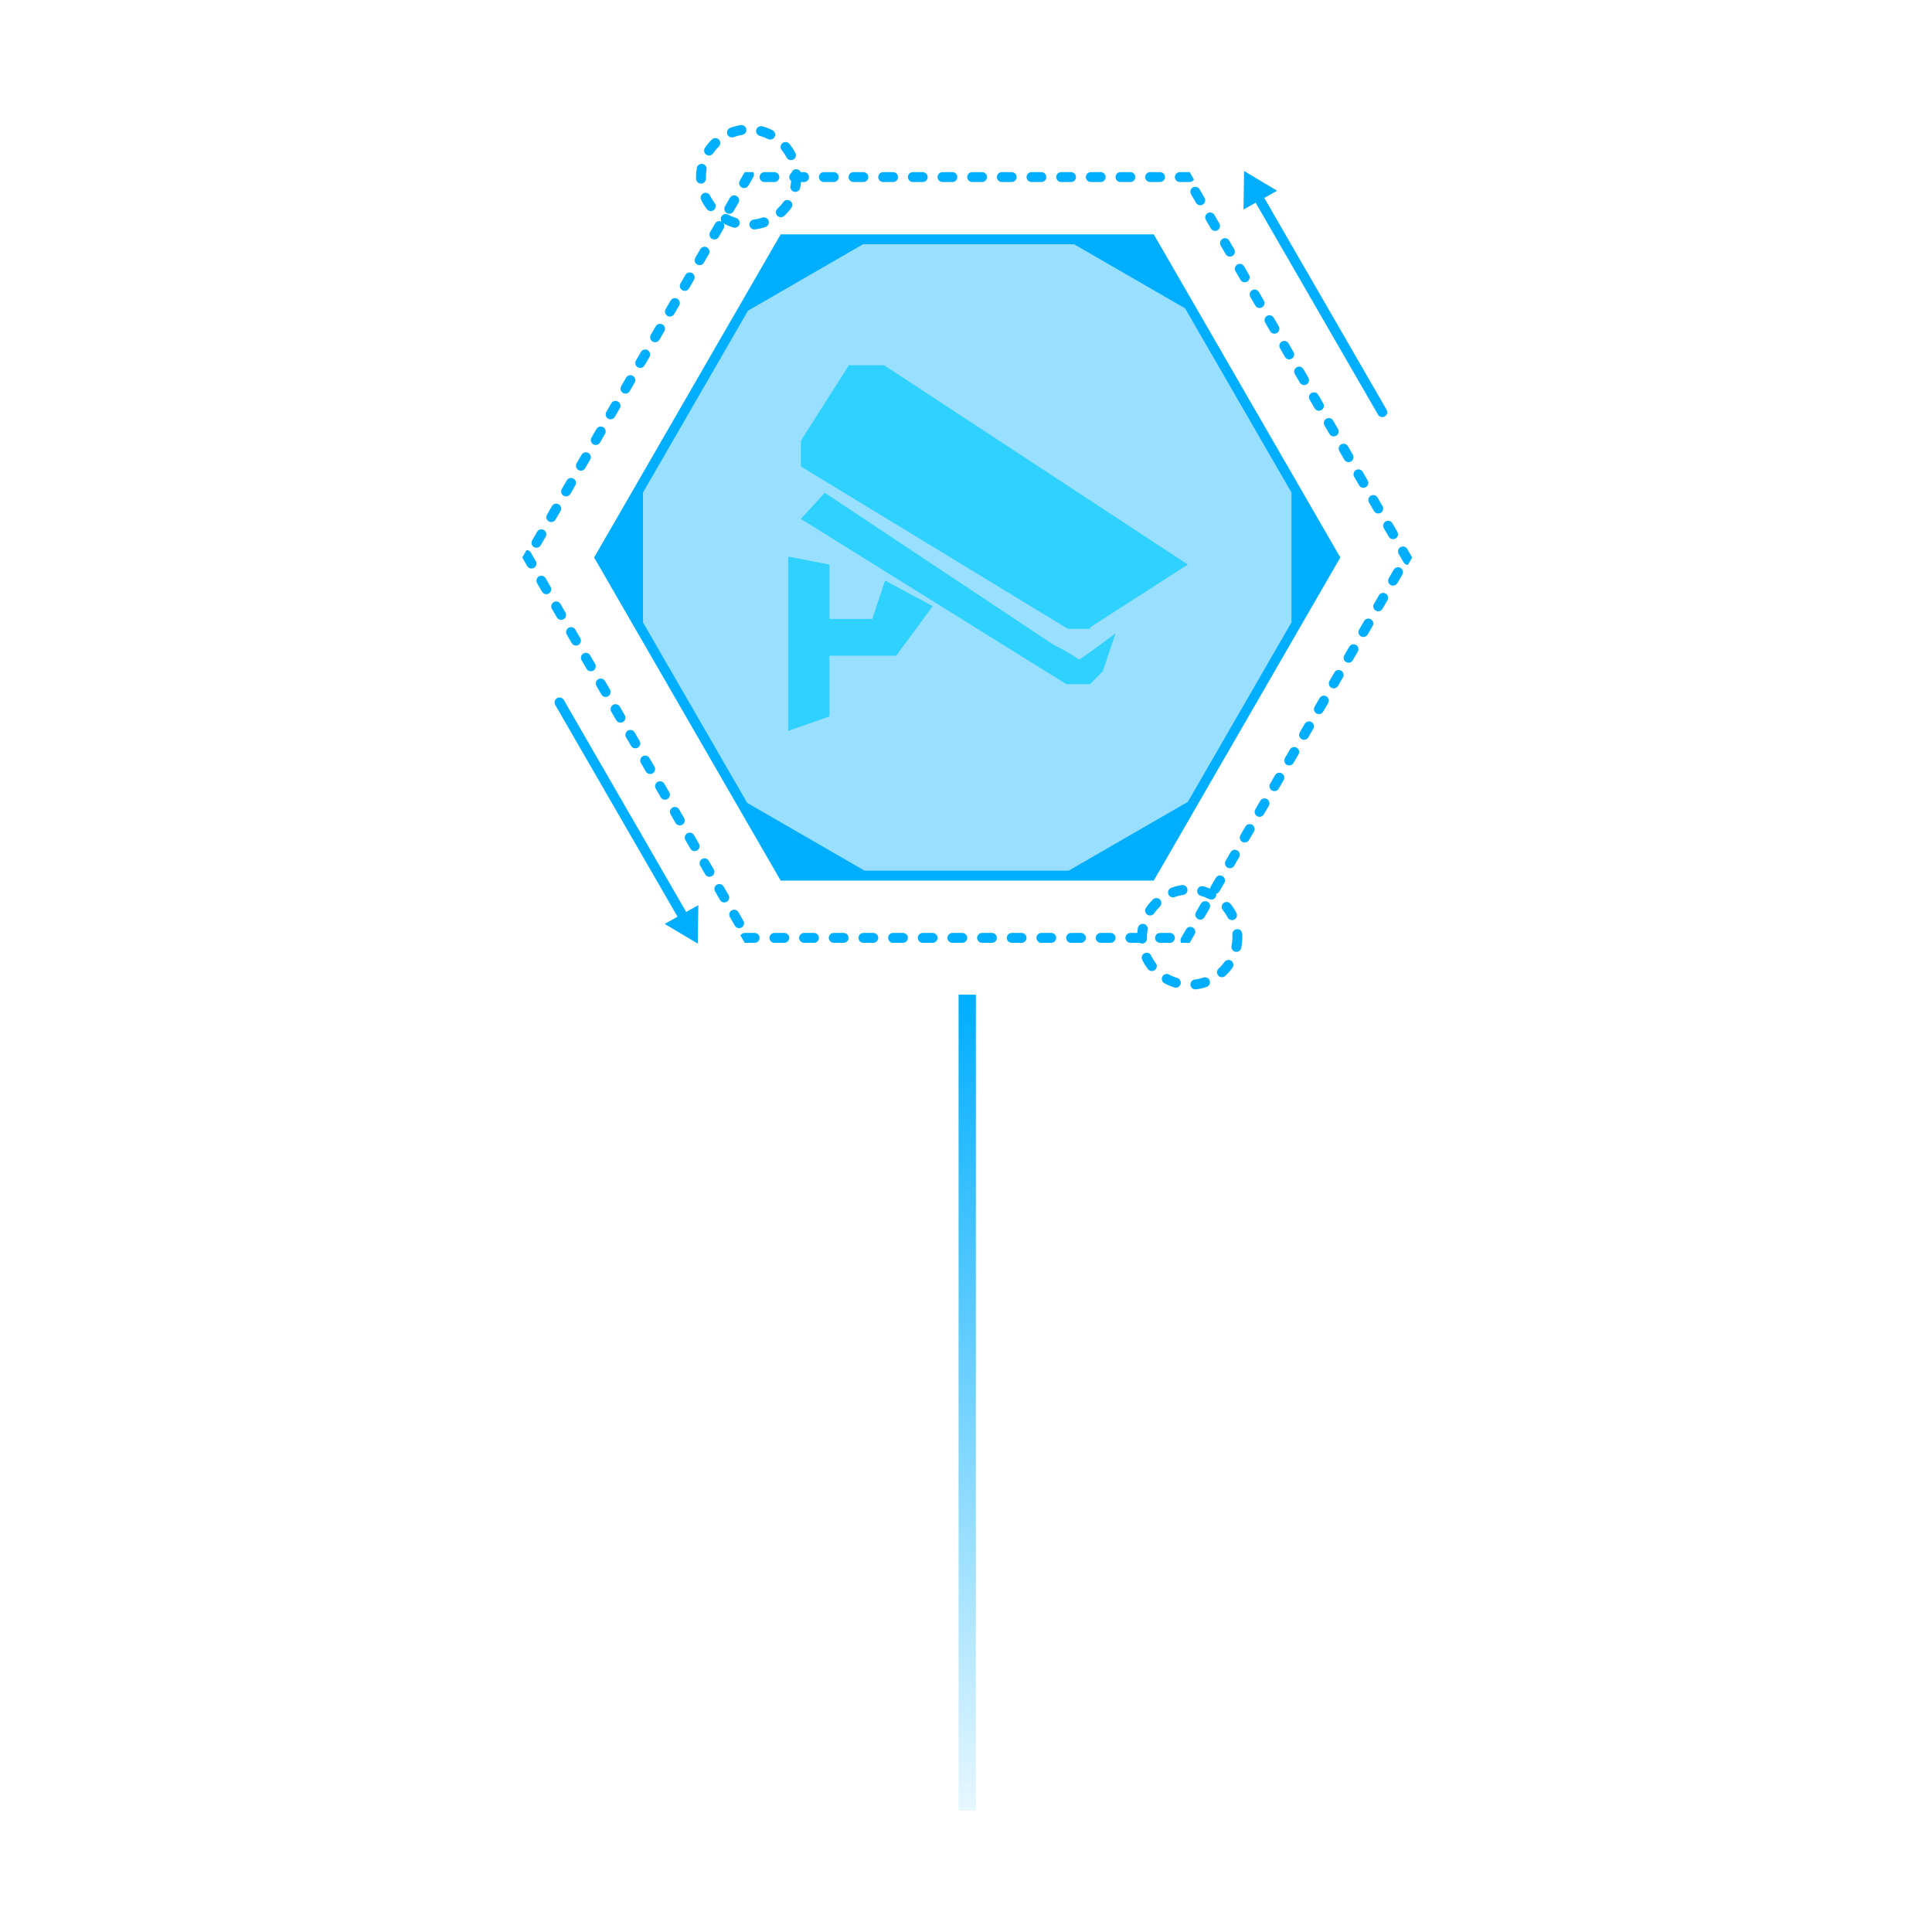 <?xml version="1.0" encoding="iso-8859-1"?>
<!-- Generator: Adobe Illustrator 22.0.0, SVG Export Plug-In . SVG Version: 6.00 Build 0)  -->
<svg version="1.1" id="&#x56FE;&#x5C42;_1" xmlns="http://www.w3.org/2000/svg" xmlns:xlink="http://www.w3.org/1999/xlink" x="0px"
	 y="0px" viewBox="0 0 1024 1024" style="enable-background:new 0 0 1024 1024;" xml:space="preserve">
<rect x="65.725" y="66.868" style="fill:none;" width="893.608" height="856.089"/>
<g style="opacity:0.4;">
	<polygon style="fill:#00AEFF;" points="608.566,129.335 416.726,129.335 320.806,295.473 416.726,461.611 608.566,461.611 
		704.486,295.473 	"/>
</g>
<g>
	<path style="fill:#00AEFF;" d="M322.316,221.895c0.413,0.238,0.863,0.352,1.308,0.352c0.906,0,1.786-0.47,2.272-1.311l2.62-4.539
		c0.724-1.253,0.294-2.856-0.959-3.58c-0.413-0.238-0.863-0.351-1.308-0.351c-0.905,0-1.784,0.469-2.27,1.308l-2.49,4.313
		c0,0,0,0,0,0l-0.046,0.079c0,0,0,0,0,0.001l-0.005,0.008c-0.001,0.001-0.001,0.003-0.002,0.004l0,0
		c-0.001,0.001-0.001,0.002-0.002,0.003l-0.002,0.003c-0.001,0.002-0.003,0.005-0.004,0.007l-0.009,0.016
		c-0.001,0.001-0.001,0.002-0.002,0.003l0,0.001c-0.001,0.001-0.002,0.003-0.002,0.004l0,0c-0.001,0.001-0.001,0.002-0.002,0.003
		l-0.001,0.002c-0.001,0.002-0.002,0.004-0.004,0.006l-0.001,0.001c-0.001,0.001-0.001,0.002-0.002,0.003l-0.001,0.001
		c0,0.001-0.001,0.001-0.001,0.002l-0.002,0.003c-0.001,0.002-0.002,0.004-0.003,0.005l-0.001,0.001
		c-0.001,0.001-0.001,0.002-0.002,0.003l-0.011,0.02c-0.002,0.003-0.003,0.005-0.004,0.007l-0.001,0.001
		c-0.002,0.003-0.004,0.006-0.005,0.009l-0.001,0.002c-0.001,0.001-0.001,0.002-0.002,0.003l0,0
		c-0.001,0.001-0.001,0.002-0.002,0.003l-0.001,0.001c-0.001,0.002-0.002,0.004-0.003,0.005l0,0.001c0,0,0,0,0,0l-0.001,0.001
		c0,0.001-0.001,0.001-0.001,0.002l0,0.001c0,0,0,0.001-0.001,0.001l0,0.001c0,0,0,0,0,0l-0.003,0.005c0,0,0,0,0,0l-0.001,0.001
		c0,0,0,0,0,0l-0.001,0.002C320.633,219.569,321.063,221.172,322.316,221.895z"/>
	<path style="fill:#00AEFF;" d="M318.383,359.622c-0.445,0-0.895,0.113-1.308,0.352c-1.25,0.722-1.681,2.318-0.964,3.57l2.046,3.544
		c0.006,0.01,0.011,0.019,0.017,0.029l0.001,0.002c0.001,0.002,0.003,0.005,0.004,0.008l0.002,0.004
		c0.324,0.562,0.555,0.961,0.555,0.961c0.485,0.841,1.366,1.311,2.272,1.311c0.444,0,0.895-0.113,1.308-0.352
		c1.253-0.724,1.683-2.326,0.959-3.58l-2.62-4.539C320.169,360.092,319.289,359.622,318.383,359.622z"/>
	<path style="fill:#00AEFF;" d="M334.105,386.854c-0.445,0-0.895,0.113-1.308,0.352c-1.25,0.722-1.681,2.318-0.965,3.57l2.268,3.929
		c0.001,0.002,0.002,0.004,0.004,0.006l0.001,0.002c0.003,0.005,0.006,0.011,0.009,0.016l0.002,0.003
		c0.007,0.011,0.013,0.023,0.02,0.034l0.001,0.002c0.196,0.339,0.321,0.556,0.321,0.556c0.485,0.841,1.366,1.311,2.272,1.311
		c0.444,0,0.895-0.113,1.308-0.351c1.253-0.724,1.683-2.326,0.959-3.58l-2.62-4.539
		C335.892,387.324,335.011,386.854,334.105,386.854z"/>
	<path style="fill:#00AEFF;" d="M330.177,208.279c0.413,0.238,0.863,0.351,1.308,0.351c0.906,0,1.786-0.47,2.272-1.311l2.62-4.539
		c0.724-1.253,0.294-2.856-0.959-3.58c-0.413-0.238-0.863-0.351-1.308-0.351c-0.906,0-1.786,0.47-2.272,1.311l-2.62,4.539
		C328.495,205.953,328.924,207.555,330.177,208.279z"/>
	<path style="fill:#00AEFF;" d="M338.038,194.663c0.413,0.238,0.863,0.352,1.308,0.352c0.906,0,1.786-0.47,2.272-1.311l2.62-4.539
		c0.724-1.253,0.294-2.856-0.959-3.58c-0.413-0.238-0.863-0.351-1.308-0.351c-0.904,0-1.784,0.469-2.27,1.307l-2.624,4.544
		C336.356,192.338,336.786,193.94,338.038,194.663z"/>
	<path style="fill:#00AEFF;" d="M326.244,373.238c-0.444,0-0.895,0.113-1.308,0.352c-1.252,0.723-1.682,2.323-0.961,3.576
		l2.626,4.548c0.486,0.837,1.365,1.305,2.269,1.305c0.445,0,0.895-0.113,1.308-0.351c1.253-0.724,1.683-2.326,0.959-3.58
		l-2.62-4.539C328.031,373.708,327.15,373.238,326.244,373.238z"/>
	<path style="fill:#00AEFF;" d="M302.661,332.39c-0.445,0-0.895,0.113-1.308,0.351c-1.25,0.722-1.681,2.319-0.964,3.571l2.631,4.558
		c0.487,0.834,1.364,1.3,2.266,1.3c0.444,0,0.895-0.113,1.308-0.352c1.253-0.724,1.683-2.326,0.959-3.58l-2.62-4.539
		C304.447,332.86,303.566,332.39,302.661,332.39z"/>
	<path style="fill:#00AEFF;" d="M298.732,262.743c0.413,0.238,0.863,0.352,1.308,0.352c0.906,0,1.786-0.47,2.272-1.311l2.62-4.539
		c0.724-1.253,0.294-2.856-0.959-3.58c-0.413-0.238-0.863-0.352-1.308-0.351c-0.906,0-1.786,0.47-2.272,1.311l-2.62,4.539
		C297.05,260.417,297.479,262.02,298.732,262.743z"/>
	<path style="fill:#00AEFF;" d="M314.455,235.511c0.413,0.238,0.863,0.352,1.308,0.352c0.906,0,1.786-0.47,2.272-1.311l2.62-4.539
		c0.724-1.253,0.294-2.856-0.959-3.58c-0.413-0.238-0.863-0.352-1.308-0.351c-0.906,0-1.786,0.47-2.272,1.311l-2.62,4.539
		C312.772,233.185,313.202,234.788,314.455,235.511z"/>
	<path style="fill:#00AEFF;" d="M297.425,328.554c0.444,0,0.895-0.113,1.308-0.351c1.253-0.724,1.683-2.326,0.959-3.58l-2.62-4.539
		c-0.485-0.841-1.366-1.311-2.272-1.311c-0.444,0-0.895,0.113-1.308,0.352c-1.253,0.723-1.682,2.325-0.96,3.578l2.623,4.544
		C295.641,328.086,296.52,328.554,297.425,328.554z"/>
	<path style="fill:#00AEFF;" d="M310.522,346.006c-0.444,0-0.895,0.113-1.308,0.352c-1.252,0.723-1.682,2.324-0.961,3.577
		l2.624,4.546c0.486,0.838,1.365,1.306,2.269,1.306c0.444,0,0.895-0.113,1.308-0.351c1.253-0.724,1.683-2.326,0.959-3.58
		l-2.62-4.539C312.308,346.476,311.427,346.006,310.522,346.006z"/>
	<path style="fill:#00AEFF;" d="M306.594,249.127c0.413,0.238,0.863,0.352,1.308,0.352c0.906,0,1.786-0.47,2.272-1.311l2.62-4.539
		c0.724-1.253,0.294-2.856-0.959-3.58c-0.413-0.238-0.863-0.351-1.308-0.351c-0.905,0-1.785,0.469-2.271,1.309l-1.475,2.554
		c-0.001,0.001-0.001,0.002-0.002,0.003l-0.057,0.098c-0.002,0.003-0.003,0.006-0.005,0.008l-0.036,0.062
		c-0.001,0.001-0.001,0.002-0.002,0.003l-0.019,0.033c-0.001,0.002-0.003,0.005-0.004,0.007l-0.005,0.008
		c-0.003,0.006-0.007,0.012-0.01,0.018l-0.005,0.009c-0.009,0.016-0.018,0.031-0.027,0.046l-0.002,0.003
		c-0.009,0.015-0.018,0.031-0.026,0.046l-0.005,0.008c-0.018,0.032-0.037,0.064-0.055,0.095l-0.003,0.005
		c-0.009,0.015-0.017,0.03-0.026,0.045l-0.002,0.004c-0.009,0.015-0.018,0.03-0.026,0.046l-0.004,0.007
		c-0.46,0.796-0.827,1.432-0.827,1.432C304.911,246.801,305.34,248.404,306.594,249.127z"/>
	<path style="fill:#00AEFF;" d="M353.761,167.431c0.413,0.238,0.863,0.352,1.308,0.352c0.906,0,1.786-0.47,2.272-1.311l2.62-4.539
		c0.724-1.253,0.294-2.856-0.959-3.58c-0.413-0.238-0.863-0.351-1.308-0.351c-0.904,0-1.783,0.468-2.269,1.306l-2.625,4.547
		C352.079,165.107,352.509,166.708,353.761,167.431z"/>
	<path style="fill:#00AEFF;" d="M369.483,140.199c0.413,0.238,0.863,0.352,1.308,0.352c0.906,0,1.786-0.47,2.272-1.311l2.62-4.539
		c0.724-1.253,0.294-2.856-0.959-3.579c-0.413-0.238-0.863-0.352-1.308-0.352c-0.904,0-1.782,0.468-2.268,1.305l-2.626,4.549
		C367.802,137.876,368.231,139.476,369.483,140.199z"/>
	<path style="fill:#00AEFF;" d="M375.683,456.245c-0.485-0.841-1.366-1.311-2.272-1.311c-0.445,0-0.895,0.113-1.308,0.352
		c-1.251,0.722-1.681,2.32-0.963,3.572l2.629,4.554c0.486,0.836,1.364,1.302,2.267,1.302c0.445,0,0.895-0.113,1.308-0.351
		c1.253-0.724,1.683-2.326,0.959-3.58L375.683,456.245z"/>
	<path style="fill:#00AEFF;" d="M367.822,442.629c-0.485-0.841-1.366-1.311-2.272-1.311c-0.445,0-0.895,0.113-1.308,0.352
		c-1.25,0.722-1.68,2.317-0.965,3.569l2.627,4.55c0.485,0.84,1.366,1.31,2.271,1.31c0.444,0,0.895-0.113,1.308-0.351
		c1.253-0.724,1.683-2.326,0.959-3.58L367.822,442.629z"/>
	<path style="fill:#00AEFF;" d="M381.278,117.154c-0.906,0-1.786,0.47-2.272,1.311l-2.62,4.539c-0.724,1.253-0.294,2.856,0.959,3.58
		c0.413,0.238,0.863,0.351,1.308,0.351c0.906,0,1.786-0.47,2.272-1.311l2.62-4.539c0.5-0.866,0.439-1.893-0.054-2.688
		c1.652,0.898,3.395,1.636,5.191,2.181c0.254,0.077,0.51,0.114,0.762,0.114c1.124,0,2.164-0.729,2.507-1.86
		c0.42-1.385-0.361-2.848-1.746-3.268c-1.494-0.454-2.946-1.066-4.316-1.821c-1.269-0.697-2.862-0.236-3.56,1.031
		c-0.478,0.868-0.401,1.883,0.094,2.664C382.054,117.258,381.666,117.154,381.278,117.154z"/>
	<path style="fill:#00AEFF;" d="M383.544,469.861c-0.485-0.841-1.366-1.311-2.272-1.311c-0.444,0-0.895,0.113-1.308,0.352
		c-1.253,0.724-1.683,2.326-0.959,3.579c0,0,0.501,0.868,1.065,1.844l0.002,0.004c0.02,0.034,0.039,0.068,0.059,0.103l0.001,0.001
		c0.015,0.026,0.03,0.052,0.045,0.078l0.001,0.001c0.004,0.007,0.008,0.014,0.012,0.021l0.005,0.009
		c0.009,0.016,0.019,0.033,0.028,0.049l0,0.001c0.009,0.016,0.018,0.032,0.027,0.047l0.005,0.009
		c0.004,0.007,0.008,0.014,0.012,0.021l0.004,0.006c0.001,0.002,0.003,0.005,0.004,0.007l0.004,0.008c0,0,0.001,0.001,0.001,0.001
		l0.007,0.013c0,0.001,0.001,0.001,0.001,0.002l0.004,0.008c0.001,0.002,0.002,0.004,0.004,0.006l0.098,0.17
		c0.001,0.001,0.002,0.003,0.002,0.004l0.004,0.008c0.001,0.001,0.001,0.002,0.002,0.003l0.007,0.012
		c0,0.001,0.001,0.002,0.002,0.003l0.005,0.008c0.001,0.001,0.002,0.003,0.002,0.004l0.035,0.061
		c0.002,0.003,0.004,0.007,0.006,0.01l0.001,0.001c0.001,0.002,0.003,0.005,0.004,0.007l0.006,0.011
		c0.003,0.005,0.006,0.01,0.009,0.015l0.007,0.012c0,0,0,0.001,0.001,0.001l1.139,1.972c0.486,0.84,1.366,1.309,2.271,1.309
		c0.444,0,0.895-0.113,1.308-0.352c1.253-0.724,1.683-2.326,0.959-3.58L383.544,469.861z"/>
	<path style="fill:#00AEFF;" d="M294.451,275.4l2.62-4.539c0.724-1.253,0.294-2.856-0.959-3.58
		c-0.413-0.238-0.863-0.351-1.308-0.351c-0.905,0-1.786,0.47-2.271,1.31l-0.496,0.859c0,0,0,0.001-0.001,0.001l-0.024,0.041
		c-0.002,0.004-0.004,0.008-0.007,0.011l-0.02,0.034l0,0l-0.018,0.032c-0.001,0.001-0.001,0.002-0.002,0.003l-0.005,0.008
		c-0.001,0.001-0.002,0.003-0.002,0.004l-0.024,0.042c0,0,0,0,0,0l-0.025,0.043c-0.003,0.005-0.006,0.01-0.009,0.016l-0.005,0.008
		c-0.001,0.002-0.003,0.004-0.004,0.007l-0.001,0.002c-0.002,0.003-0.004,0.006-0.005,0.009l-0.004,0.006
		c-0.001,0.001-0.001,0.002-0.002,0.004l-0.003,0.004c-0.001,0.002-0.002,0.004-0.004,0.007l-0.006,0.01
		c-0.003,0.006-0.007,0.012-0.01,0.018l-0.001,0.001c-0.004,0.007-0.008,0.014-0.012,0.021l-0.002,0.004
		c-0.008,0.014-0.016,0.028-0.024,0.042l-0.005,0.009c-0.017,0.03-0.035,0.06-0.052,0.09l-0.001,0.002
		c-0.009,0.016-0.018,0.031-0.027,0.047l-0.001,0.002c-0.005,0.008-0.009,0.016-0.014,0.024l-0.002,0.003
		c-0.003,0.006-0.007,0.012-0.01,0.018l-0.006,0.011c-0.767,1.329-1.788,3.097-1.788,3.097c-0.724,1.253-0.294,2.856,0.959,3.58
		c0.413,0.238,0.863,0.352,1.308,0.352C293.085,276.711,293.965,276.241,294.451,275.4z"/>
	<path style="fill:#00AEFF;" d="M345.9,181.047c0.413,0.238,0.863,0.352,1.308,0.352c0.906,0,1.786-0.47,2.272-1.311l2.62-4.539
		c0.724-1.253,0.294-2.856-0.959-3.58c-0.413-0.238-0.863-0.352-1.308-0.351c-0.906,0-1.786,0.47-2.272,1.311l-2.62,4.539
		C344.217,178.721,344.646,180.324,345.9,181.047z"/>
	<path style="fill:#00AEFF;" d="M341.967,400.47c-0.444,0-0.895,0.113-1.308,0.352c-1.252,0.723-1.681,2.322-0.962,3.574l2.627,4.55
		c0.486,0.837,1.365,1.304,2.268,1.304c0.445,0,0.895-0.113,1.308-0.351c1.253-0.724,1.683-2.326,0.959-3.58l-2.62-4.539
		C343.753,400.94,342.872,400.47,341.967,400.47z"/>
	<path style="fill:#00AEFF;" d="M357.689,427.702c-0.444,0-0.895,0.113-1.308,0.352c-1.251,0.722-1.681,2.321-0.963,3.573
		l2.628,4.553c0.486,0.836,1.365,1.303,2.267,1.303c0.445,0,0.895-0.113,1.308-0.351c1.253-0.724,1.683-2.326,0.959-3.58
		l-2.62-4.539C359.476,428.172,358.595,427.702,357.689,427.702z"/>
	<path style="fill:#00AEFF;" d="M349.828,414.086c-0.445,0-0.895,0.113-1.308,0.352c-1.25,0.722-1.68,2.318-0.965,3.569l2.467,4.273
		c0.001,0.001,0.001,0.002,0.002,0.003l0.003,0.005c0.002,0.003,0.004,0.006,0.005,0.009l0.009,0.016
		c0.001,0.001,0.001,0.002,0.002,0.003l0.002,0.004c0,0,0,0,0,0.001l0.003,0.005c0.002,0.003,0.003,0.005,0.005,0.008l0.002,0.004
		c0.002,0.003,0.004,0.007,0.006,0.01l0.001,0.003c0,0.001,0.001,0.002,0.001,0.002l0.006,0.01c0,0.001,0.001,0.002,0.001,0.003
		l0.001,0.001c0.069,0.12,0.109,0.189,0.109,0.189c0.485,0.841,1.366,1.311,2.272,1.311c0.444,0,0.895-0.113,1.308-0.351
		c1.253-0.724,1.683-2.326,0.959-3.58l-2.62-4.539C351.614,414.556,350.734,414.086,349.828,414.086z"/>
	<path style="fill:#00AEFF;" d="M394.026,488.015l-2.62-4.539c-0.485-0.841-1.366-1.311-2.272-1.311
		c-0.445,0-0.895,0.113-1.308,0.352c-1.251,0.722-1.681,2.319-0.964,3.572l2.63,4.556c0.487,0.835,1.364,1.301,2.266,1.301
		c0.445,0,0.895-0.113,1.308-0.351C394.32,490.871,394.75,489.269,394.026,488.015z"/>
	<path style="fill:#00AEFF;" d="M361.622,153.815c0.413,0.238,0.863,0.352,1.308,0.352c0.906,0,1.786-0.47,2.272-1.311l2.62-4.539
		c0.724-1.253,0.294-2.856-0.959-3.58c-0.413-0.238-0.863-0.352-1.308-0.351c-0.906,0-1.786,0.47-2.272,1.311l-2.62,4.539
		C359.939,151.489,360.369,153.092,361.622,153.815z"/>
	<path style="fill:#00AEFF;" d="M691.187,204.092c0.444,0,0.895-0.113,1.308-0.352c1.25-0.722,1.681-2.318,0.965-3.57l-2.632-4.559
		c-0.487-0.834-1.364-1.3-2.266-1.3c-0.445,0-0.895,0.113-1.308,0.351c-1.253,0.724-1.683,2.326-0.959,3.58l2.62,4.539
		C689.401,203.622,690.282,204.092,691.187,204.092z"/>
	<path style="fill:#00AEFF;" d="M657.471,148.317c0.485,0.841,1.366,1.311,2.272,1.311c0.445,0,0.895-0.113,1.308-0.352
		c1.25-0.722,1.68-2.317,0.965-3.569l-1.417-2.454c-0.002-0.004-0.004-0.007-0.006-0.011l-0.001-0.002
		c-0.002-0.003-0.004-0.007-0.006-0.01l-0.01-0.018c-0.611-1.059-1.186-2.054-1.186-2.054c-0.485-0.841-1.366-1.311-2.272-1.311
		c-0.445,0-0.895,0.113-1.308,0.351c-1.253,0.724-1.683,2.326-0.959,3.58L657.471,148.317z"/>
	<path style="fill:#00AEFF;" d="M683.326,190.476c0.445,0,0.895-0.113,1.308-0.352c1.249-0.721,1.68-2.315,0.967-3.566L682.969,182
		c-0.486-0.837-1.365-1.304-2.268-1.304c-0.444,0-0.895,0.113-1.308,0.351c-1.253,0.724-1.683,2.326-0.959,3.58l2.62,4.539
		C681.54,190.006,682.42,190.476,683.326,190.476z"/>
	<path style="fill:#00AEFF;" d="M289.21,306.469c-0.485-0.841-1.366-1.311-2.272-1.311c-0.445,0-0.895,0.113-1.308,0.351
		c-1.251,0.722-1.681,2.319-0.964,3.571l2.631,4.557c0.487,0.834,1.364,1.301,2.266,1.301c0.444,0,0.895-0.113,1.308-0.352
		c1.253-0.724,1.683-2.326,0.959-3.58L289.21,306.469z"/>
	<path style="fill:#00AEFF;" d="M667.604,163.244c0.445,0,0.895-0.113,1.308-0.352c1.249-0.721,1.68-2.315,0.967-3.566l-2.633-4.56
		c-0.486-0.836-1.365-1.303-2.268-1.303c-0.444,0-0.895,0.113-1.308,0.351c-1.253,0.724-1.683,2.326-0.959,3.58l2.62,4.539
		C665.817,162.774,666.698,163.244,667.604,163.244z"/>
	<path style="fill:#00AEFF;" d="M699.048,217.708c0.445,0,0.895-0.113,1.308-0.352c1.249-0.721,1.68-2.315,0.966-3.567l-2.631-4.557
		c-0.486-0.837-1.365-1.305-2.269-1.305c-0.444,0-0.895,0.113-1.308,0.351c-1.253,0.724-1.683,2.326-0.959,3.58l2.62,4.539
		C697.262,217.238,698.143,217.708,699.048,217.708z"/>
	<path style="fill:#00AEFF;" d="M706.91,231.324c0.445,0,0.895-0.113,1.308-0.352c1.25-0.722,1.681-2.318,0.964-3.57l-2.632-4.559
		c-0.487-0.834-1.364-1.3-2.266-1.3c-0.445,0-0.895,0.113-1.308,0.351c-1.253,0.724-1.683,2.326-0.959,3.58l2.62,4.539
		C705.123,230.854,706.004,231.324,706.91,231.324z"/>
	<path style="fill:#00AEFF;" d="M733.462,279.939l2.62,4.539c0.485,0.841,1.366,1.311,2.272,1.311c0.445,0,0.895-0.113,1.308-0.352
		c1.25-0.722,1.681-2.319,0.964-3.571l-2.631-4.557c-0.487-0.835-1.364-1.301-2.266-1.301c-0.444,0-0.895,0.113-1.308,0.351
		C733.168,277.083,732.739,278.685,733.462,279.939z"/>
	<path style="fill:#00AEFF;" d="M727.868,262.392c-0.444,0-0.895,0.113-1.308,0.352c-1.253,0.724-1.683,2.326-0.959,3.58l2.62,4.539
		c0.485,0.841,1.366,1.311,2.272,1.311c0.445,0,0.895-0.113,1.308-0.352c1.249-0.721,1.68-2.316,0.966-3.568l-2.629-4.554
		C729.652,262.86,728.772,262.392,727.868,262.392z"/>
	<path style="fill:#00AEFF;" d="M720.007,248.776c-0.444,0-0.895,0.113-1.308,0.351c-1.253,0.724-1.683,2.326-0.959,3.58l2.62,4.539
		c0.485,0.841,1.366,1.311,2.272,1.311c0.444,0,0.895-0.113,1.308-0.352c1.25-0.722,1.681-2.319,0.964-3.571l-2.632-4.558
		C721.786,249.242,720.909,248.775,720.007,248.776z"/>
	<path style="fill:#00AEFF;" d="M714.771,244.94c0.445,0,0.895-0.113,1.308-0.352c1.249-0.721,1.68-2.316,0.966-3.567l-2.63-4.555
		c-0.486-0.838-1.365-1.306-2.269-1.306c-0.445,0-0.895,0.113-1.308,0.351c-1.253,0.724-1.683,2.326-0.959,3.58l2.62,4.539
		C712.985,244.47,713.865,244.94,714.771,244.94z"/>
	<path style="fill:#00AEFF;" d="M675.465,176.86c0.445,0,0.895-0.113,1.308-0.352c1.25-0.722,1.68-2.318,0.965-3.569l-2.633-4.56
		c-0.487-0.834-1.364-1.299-2.265-1.299c-0.445,0-0.895,0.113-1.308,0.351c-1.253,0.724-1.683,2.326-0.959,3.58l2.62,4.539
		C673.679,176.39,674.559,176.86,675.465,176.86z"/>
	<path style="fill:#00AEFF;" d="M392.108,95.771c-0.724,1.253-0.294,2.856,0.959,3.58c0.413,0.238,0.863,0.351,1.308,0.351
		c0.906,0,1.786-0.47,2.272-1.311l2.62-4.539c0.485-0.84,0.452-1.836,0-2.62h-4.539L392.108,95.771z"/>
	<path style="fill:#00AEFF;" d="M405.21,91.233c-1.447,0-2.62,1.173-2.62,2.62c0,1.447,1.173,2.62,2.62,2.62h5.241
		c1.447,0,2.62-1.173,2.62-2.62c0-1.447-1.173-2.62-2.62-2.62H405.21z"/>
	<path style="fill:#00AEFF;" d="M385.206,112.967c0.413,0.238,0.863,0.352,1.308,0.352c0.906,0,1.786-0.47,2.272-1.311l2.62-4.539
		c0.724-1.253,0.294-2.856-0.959-3.579c-0.413-0.238-0.863-0.352-1.308-0.352c-0.903,0-1.782,0.467-2.268,1.304l-2.628,4.551
		C383.524,110.646,383.954,112.244,385.206,112.967z"/>
	<path style="fill:#00AEFF;" d="M281.349,292.853c-0.485-0.84-1.364-1.31-2.269-1.311l-2.27,3.931c0,0,0.041,0.07,0.112,0.194
		l0.002,0.003c0.009,0.015,0.018,0.031,0.027,0.047v0c0.005,0.008,0.01,0.017,0.015,0.026l0,0.001
		c0.005,0.008,0.01,0.017,0.015,0.026l0.001,0.002c0.01,0.018,0.021,0.037,0.033,0.056l0.001,0.002
		c0.005,0.009,0.011,0.019,0.016,0.028l0.001,0.002c0.003,0.005,0.006,0.01,0.008,0.015l0,0c0.001,0.002,0.003,0.005,0.004,0.007
		l0.007,0.012c0.001,0.001,0.001,0.002,0.002,0.003l0.002,0.003c0.001,0.002,0.002,0.004,0.003,0.005l0.002,0.003
		c0.001,0.002,0.003,0.005,0.004,0.007l0,0c0.001,0.002,0.002,0.003,0.003,0.005l0.004,0.006c0.004,0.007,0.008,0.014,0.012,0.022
		l0.001,0.002c0.001,0.002,0.002,0.003,0.003,0.004l0.003,0.006c0.006,0.01,0.012,0.021,0.018,0.032l0,0.001
		c0.005,0.009,0.011,0.019,0.016,0.028l0.011,0.019c0.001,0.001,0.002,0.003,0.002,0.004l0.003,0.005
		c0.002,0.004,0.004,0.008,0.007,0.012l0.007,0.012c0.001,0.001,0.001,0.002,0.002,0.003l0.024,0.041l0,0l0.004,0.006
		c0.003,0.005,0.005,0.009,0.008,0.014l0.01,0.018c0,0,0.001,0.001,0.001,0.001l0.046,0.08l0.005,0.01c0,0,0.001,0.001,0.001,0.001
		l2.174,3.766c0.486,0.839,1.366,1.308,2.27,1.308c0.444,0,0.895-0.113,1.308-0.352c1.253-0.724,1.683-2.326,0.959-3.58
		L281.349,292.853z"/>
	<path style="fill:#00AEFF;" d="M286.59,289.016l2.62-4.539c0.724-1.253,0.294-2.856-0.959-3.58
		c-0.413-0.238-0.863-0.351-1.308-0.351c-0.906,0-1.786,0.47-2.272,1.311l-2.62,4.539c-0.724,1.253-0.294,2.856,0.959,3.579
		c0.413,0.238,0.863,0.352,1.308,0.352C285.223,290.327,286.104,289.857,286.59,289.016z"/>
	<path style="fill:#00AEFF;" d="M649.609,134.701c0.485,0.841,1.366,1.311,2.272,1.311c0.445,0,0.895-0.113,1.308-0.352
		c1.253-0.724,1.683-2.326,0.959-3.579l-2.62-4.539c-0.485-0.841-1.366-1.311-2.272-1.311c-0.444,0-0.895,0.113-1.308,0.351
		c-1.253,0.724-1.683,2.326-0.959,3.58L649.609,134.701z"/>
	<path style="fill:#00AEFF;" d="M641.748,121.085c0.485,0.841,1.366,1.311,2.272,1.311c0.445,0,0.895-0.113,1.308-0.352
		c1.253-0.724,1.683-2.326,0.959-3.58l-2.62-4.539c-0.485-0.841-1.366-1.311-2.272-1.311c-0.445,0-0.895,0.113-1.308,0.351
		c-1.253,0.724-1.683,2.326-0.959,3.58L641.748,121.085z"/>
	<path style="fill:#00AEFF;" d="M655.809,450.747c-0.413-0.238-0.863-0.352-1.308-0.351c-0.906,0-1.786,0.47-2.272,1.311
		l-2.62,4.539c-0.724,1.253-0.294,2.856,0.959,3.58c0.413,0.238,0.863,0.352,1.308,0.352c0.906,0,1.786-0.47,2.272-1.311l2.62-4.539
		C657.492,453.073,657.063,451.47,655.809,450.747z"/>
	<path style="fill:#00AEFF;" d="M609.601,96.474h5.241c1.447,0,2.62-1.173,2.62-2.62c0-1.447-1.173-2.62-2.62-2.62h-5.241
		c-1.447,0-2.62,1.173-2.62,2.62C606.981,95.3,608.154,96.474,609.601,96.474z"/>
	<path style="fill:#00AEFF;" d="M631.267,102.93l2.62,4.539c0.485,0.841,1.366,1.311,2.272,1.311c0.445,0,0.895-0.113,1.308-0.352
		c1.253-0.724,1.683-2.326,0.959-3.579l-2.62-4.539c-0.485-0.841-1.366-1.311-2.272-1.311c-0.444,0-0.895,0.113-1.308,0.351
		C630.972,100.075,630.543,101.677,631.267,102.93z"/>
	<path style="fill:#00AEFF;" d="M625.324,96.474h5.241c0.97,0,1.816-0.527,2.27-1.31l-2.27-3.931h-5.241
		c-1.447,0-2.62,1.173-2.62,2.62C622.703,95.3,623.877,96.474,625.324,96.474z"/>
	<path style="fill:#00AEFF;" d="M663.671,437.131c-0.413-0.238-0.863-0.352-1.308-0.352c-0.906,0-1.786,0.47-2.272,1.311
		l-2.62,4.539c-0.724,1.253-0.294,2.856,0.959,3.58c0.413,0.238,0.863,0.351,1.308,0.351c0.906,0,1.786-0.47,2.272-1.311l2.62-4.539
		C665.353,439.457,664.924,437.854,663.671,437.131z"/>
	<path style="fill:#00AEFF;" d="M593.879,96.474h5.241c1.447,0,2.62-1.173,2.62-2.62c0-1.447-1.173-2.62-2.62-2.62h-5.241
		c-1.447,0-2.62,1.173-2.62,2.62C591.258,95.3,592.432,96.474,593.879,96.474z"/>
	<path style="fill:#00AEFF;" d="M671.532,423.515c-0.413-0.238-0.863-0.352-1.308-0.351c-0.906,0-1.786,0.47-2.272,1.311
		l-2.62,4.539c-0.724,1.253-0.294,2.856,0.959,3.58c0.413,0.238,0.863,0.351,1.308,0.351c0.906,0,1.786-0.47,2.272-1.311l2.62-4.539
		C673.215,425.841,672.785,424.238,671.532,423.515z"/>
	<path style="fill:#00AEFF;" d="M622.703,497.093c0-1.447-1.173-2.62-2.62-2.62h-5.241c-1.447,0-2.62,1.173-2.62,2.62
		c0,1.447,1.173,2.62,2.62,2.62h5.241C621.53,499.713,622.703,498.54,622.703,497.093z"/>
	<path style="fill:#00AEFF;" d="M640.087,477.979c-0.413-0.238-0.863-0.352-1.308-0.351c-0.906,0-1.786,0.47-2.272,1.311
		l-2.62,4.539c-0.724,1.253-0.294,2.856,0.959,3.58c0.413,0.238,0.863,0.352,1.308,0.352c0.906,0,1.786-0.47,2.272-1.311l2.62-4.539
		C641.77,480.305,641.34,478.703,640.087,477.979z"/>
	<path style="fill:#00AEFF;" d="M646.287,472.481l2.62-4.539c0.724-1.253,0.294-2.856-0.959-3.58
		c-0.413-0.238-0.863-0.352-1.308-0.352c-0.906,0-1.786,0.47-2.272,1.311l-2.62,4.539c-0.211,0.366-0.313,0.762-0.336,1.157
		c-1.169-0.494-2.358-0.939-3.579-1.267c-1.395-0.376-2.835,0.452-3.211,1.849c-0.376,1.398,0.451,2.835,1.849,3.213
		c1.506,0.406,2.978,0.971,4.374,1.683c0.381,0.194,0.787,0.285,1.187,0.285c0.954,0,1.874-0.522,2.337-1.432
		c0.267-0.524,0.332-1.094,0.239-1.633C645.29,473.557,645.909,473.136,646.287,472.481z"/>
	<path style="fill:#00AEFF;" d="M632.226,491.595c-0.413-0.238-0.863-0.352-1.308-0.352c-0.906,0-1.786,0.47-2.272,1.311
		l-2.62,4.539c-0.485,0.84-0.452,1.836,0,2.62h4.539l2.62-4.539C633.909,493.921,633.479,492.319,632.226,491.595z"/>
	<path style="fill:#00AEFF;" d="M588.638,494.472h-5.241c-1.447,0-2.62,1.173-2.62,2.62c0,1.447,1.173,2.62,2.62,2.62h5.241
		c1.447,0,2.62-1.173,2.62-2.62C591.259,495.646,590.085,494.472,588.638,494.472z"/>
	<path style="fill:#00AEFF;" d="M562.434,96.474h5.241c1.447,0,2.62-1.173,2.62-2.62c0-1.447-1.173-2.62-2.62-2.62h-5.241
		c-1.447,0-2.62,1.173-2.62,2.62C559.814,95.3,560.987,96.474,562.434,96.474z"/>
	<path style="fill:#00AEFF;" d="M572.916,494.472h-5.241c-1.447,0-2.62,1.173-2.62,2.62c0,1.447,1.173,2.62,2.62,2.62h5.241
		c1.447,0,2.62-1.173,2.62-2.62C575.536,495.646,574.363,494.472,572.916,494.472z"/>
	<path style="fill:#00AEFF;" d="M578.156,96.474h5.241c1.447,0,2.62-1.173,2.62-2.62c0-1.447-1.173-2.62-2.62-2.62h-5.241
		c-1.447,0-2.62,1.173-2.62,2.62C575.536,95.3,576.709,96.474,578.156,96.474z"/>
	<path style="fill:#00AEFF;" d="M557.193,494.472h-5.241c-1.447,0-2.62,1.173-2.62,2.62c0,1.447,1.173,2.62,2.62,2.62h5.241
		c1.447,0,2.62-1.173,2.62-2.62C559.814,495.646,558.641,494.472,557.193,494.472z"/>
	<path style="fill:#00AEFF;" d="M726.56,328.203c-0.413-0.238-0.863-0.352-1.308-0.352c-0.906,0-1.786,0.47-2.272,1.311l-2.62,4.539
		c-0.724,1.253-0.294,2.856,0.959,3.58c0.413,0.238,0.863,0.351,1.308,0.351c0.906,0,1.786-0.47,2.272-1.311l2.62-4.539
		C728.243,330.529,727.814,328.926,726.56,328.203z"/>
	<path style="fill:#00AEFF;" d="M734.422,314.587c-0.413-0.238-0.863-0.352-1.308-0.352c-0.906,0-1.786,0.47-2.272,1.311
		l-2.62,4.539c-0.724,1.253-0.294,2.856,0.959,3.58c0.413,0.238,0.863,0.351,1.308,0.351c0.906,0,1.786-0.47,2.272-1.311l2.62-4.539
		C736.104,316.913,735.675,315.31,734.422,314.587z"/>
	<path style="fill:#00AEFF;" d="M679.393,409.899c-0.413-0.238-0.863-0.352-1.308-0.352c-0.906,0-1.786,0.47-2.272,1.311
		l-2.62,4.539c-0.724,1.253-0.294,2.856,0.959,3.58c0.413,0.238,0.863,0.351,1.308,0.351c0.906,0,1.786-0.47,2.272-1.311l2.62-4.539
		C681.076,412.225,680.646,410.622,679.393,409.899z"/>
	<path style="fill:#00AEFF;" d="M745.855,290.922c-0.487-0.833-1.363-1.298-2.265-1.298c-0.445,0-0.895,0.113-1.308,0.352
		c-1.253,0.724-1.683,2.326-0.959,3.58l2.62,4.539c0.485,0.84,1.364,1.31,2.269,1.311l2.27-3.931L745.855,290.922z"/>
	<path style="fill:#00AEFF;" d="M718.699,341.819c-0.413-0.238-0.863-0.352-1.308-0.352c-0.906,0-1.786,0.47-2.272,1.311
		l-2.62,4.539c-0.724,1.253-0.294,2.856,0.959,3.58c0.413,0.238,0.863,0.351,1.308,0.351c0.906,0,1.786-0.47,2.272-1.311l2.62-4.539
		C720.382,344.145,719.952,342.542,718.699,341.819z"/>
	<path style="fill:#00AEFF;" d="M742.283,300.971c-0.413-0.238-0.863-0.352-1.308-0.352c-0.906,0-1.786,0.47-2.272,1.311
		l-2.62,4.539c-0.724,1.253-0.294,2.856,0.959,3.58c0.413,0.238,0.863,0.351,1.308,0.351c0.906,0,1.786-0.47,2.272-1.311l2.62-4.539
		C743.966,303.297,743.536,301.694,742.283,300.971z"/>
	<path style="fill:#00AEFF;" d="M687.254,396.283c-0.413-0.238-0.863-0.352-1.308-0.352c-0.906,0-1.786,0.47-2.272,1.311
		l-2.62,4.539c-0.724,1.253-0.294,2.856,0.959,3.58c0.413,0.238,0.863,0.351,1.308,0.351c0.906,0,1.786-0.47,2.272-1.311l2.62-4.539
		C688.937,398.609,688.508,397.006,687.254,396.283z"/>
	<path style="fill:#00AEFF;" d="M710.838,355.435c-0.413-0.238-0.863-0.352-1.308-0.352c-0.906,0-1.786,0.47-2.272,1.311
		l-2.62,4.539c-0.724,1.253-0.294,2.856,0.959,3.58c0.413,0.238,0.863,0.351,1.308,0.351c0.906,0,1.786-0.47,2.272-1.311l2.62-4.539
		C712.521,357.761,712.091,356.158,710.838,355.435z"/>
	<path style="fill:#00AEFF;" d="M695.115,382.667c-0.413-0.238-0.863-0.352-1.308-0.352c-0.906,0-1.786,0.47-2.272,1.311
		l-2.62,4.539c-0.724,1.253-0.294,2.856,0.959,3.58c0.413,0.238,0.863,0.351,1.308,0.351c0.906,0,1.786-0.47,2.272-1.311l2.62-4.539
		C696.798,384.993,696.369,383.39,695.115,382.667z"/>
	<path style="fill:#00AEFF;" d="M702.977,369.051c-0.413-0.238-0.863-0.352-1.308-0.352c-0.906,0-1.786,0.47-2.272,1.311
		l-2.62,4.539c-0.724,1.253-0.294,2.856,0.959,3.58c0.413,0.238,0.863,0.351,1.308,0.351c0.906,0,1.786-0.47,2.272-1.311l2.62-4.539
		C704.659,371.377,704.23,369.774,702.977,369.051z"/>
	<path style="fill:#00AEFF;" d="M447.136,494.472h-5.241c-1.447,0-2.62,1.173-2.62,2.62c0,1.447,1.173,2.62,2.62,2.62h5.241
		c1.447,0,2.62-1.173,2.62-2.62C449.757,495.646,448.584,494.472,447.136,494.472z"/>
	<path style="fill:#00AEFF;" d="M478.581,494.472h-5.241c-1.447,0-2.62,1.173-2.62,2.62c0,1.447,1.173,2.62,2.62,2.62h5.241
		c1.447,0,2.62-1.173,2.62-2.62C481.202,495.646,480.028,494.472,478.581,494.472z"/>
	<path style="fill:#00AEFF;" d="M468.1,96.474h5.241c1.447,0,2.62-1.173,2.62-2.62c0-1.447-1.173-2.62-2.62-2.62H468.1
		c-1.447,0-2.62,1.173-2.62,2.62C465.479,95.3,466.652,96.474,468.1,96.474z"/>
	<path style="fill:#00AEFF;" d="M483.822,96.474h5.241c1.447,0,2.62-1.173,2.62-2.62c0-1.447-1.173-2.62-2.62-2.62h-5.241
		c-1.447,0-2.62,1.173-2.62,2.62C481.202,95.3,482.375,96.474,483.822,96.474z"/>
	<path style="fill:#00AEFF;" d="M462.859,494.472h-5.241c-1.447,0-2.62,1.173-2.62,2.62c0,1.447,1.173,2.62,2.62,2.62h5.241
		c1.447,0,2.62-1.173,2.62-2.62C465.479,495.646,464.306,494.472,462.859,494.472z"/>
	<path style="fill:#00AEFF;" d="M494.304,494.472h-5.241c-1.447,0-2.62,1.173-2.62,2.62c0,1.447,1.173,2.62,2.62,2.62h5.241
		c1.447,0,2.62-1.173,2.62-2.62C496.924,495.646,495.751,494.472,494.304,494.472z"/>
	<path style="fill:#00AEFF;" d="M399.969,494.472h-5.241c-0.97,0-1.816,0.527-2.27,1.31l2.27,3.931c0,0,0,0,0,0h5.241
		c1.447,0,2.62-1.173,2.62-2.62C402.59,495.646,401.416,494.472,399.969,494.472z"/>
	<path style="fill:#00AEFF;" d="M415.692,494.472h-5.241c-1.447,0-2.62,1.173-2.62,2.62c0,1.447,1.173,2.62,2.62,2.62h5.241
		c1.447,0,2.62-1.173,2.62-2.62C418.312,495.646,417.139,494.472,415.692,494.472z"/>
	<path style="fill:#00AEFF;" d="M546.712,96.474h5.241c1.447,0,2.62-1.173,2.62-2.62c0-1.447-1.173-2.62-2.62-2.62h-5.241
		c-1.447,0-2.62,1.173-2.62,2.62C544.091,95.3,545.264,96.474,546.712,96.474z"/>
	<path style="fill:#00AEFF;" d="M431.414,494.472h-5.241c-1.447,0-2.62,1.173-2.62,2.62c0,1.447,1.173,2.62,2.62,2.62h5.241
		c1.447,0,2.62-1.173,2.62-2.62C434.034,495.646,432.861,494.472,431.414,494.472z"/>
	<path style="fill:#00AEFF;" d="M436.655,96.474h5.241c1.447,0,2.62-1.173,2.62-2.62c0-1.447-1.173-2.62-2.62-2.62h-5.241
		c-1.447,0-2.62,1.173-2.62,2.62C434.034,95.3,435.207,96.474,436.655,96.474z"/>
	<path style="fill:#00AEFF;" d="M499.544,96.474h5.241c1.447,0,2.62-1.173,2.62-2.62c0-1.447-1.173-2.62-2.62-2.62h-5.241
		c-1.447,0-2.62,1.173-2.62,2.62C496.924,95.3,498.097,96.474,499.544,96.474z"/>
	<path style="fill:#00AEFF;" d="M452.377,96.474h5.241c1.447,0,2.62-1.173,2.62-2.62c0-1.447-1.173-2.62-2.62-2.62h-5.241
		c-1.447,0-2.62,1.173-2.62,2.62C449.757,95.3,450.93,96.474,452.377,96.474z"/>
	<path style="fill:#00AEFF;" d="M510.026,494.472h-5.241c-1.447,0-2.62,1.173-2.62,2.62c0,1.447,1.173,2.62,2.62,2.62h5.241
		c1.447,0,2.62-1.173,2.62-2.62C512.646,495.646,511.473,494.472,510.026,494.472z"/>
	<path style="fill:#00AEFF;" d="M541.471,494.472h-5.241c-1.447,0-2.62,1.173-2.62,2.62c0,1.447,1.173,2.62,2.62,2.62h5.241
		c1.447,0,2.62-1.173,2.62-2.62C544.091,495.646,542.918,494.472,541.471,494.472z"/>
	<path style="fill:#00AEFF;" d="M530.989,96.474h5.241c1.447,0,2.62-1.173,2.62-2.62c0-1.447-1.173-2.62-2.62-2.62h-5.241
		c-1.447,0-2.62,1.173-2.62,2.62C528.369,95.3,529.542,96.474,530.989,96.474z"/>
	<path style="fill:#00AEFF;" d="M525.748,494.472h-5.241c-1.447,0-2.62,1.173-2.62,2.62c0,1.447,1.173,2.62,2.62,2.62h5.241
		c1.447,0,2.62-1.173,2.62-2.62C528.369,495.646,527.196,494.472,525.748,494.472z"/>
	<path style="fill:#00AEFF;" d="M515.267,96.474h5.241c1.447,0,2.62-1.173,2.62-2.62c0-1.447-1.173-2.62-2.62-2.62h-5.241
		c-1.447,0-2.62,1.173-2.62,2.62C512.646,95.3,513.82,96.474,515.267,96.474z"/>
	<path style="fill:#00AEFF;" d="M378.327,111.334c1.148-0.881,1.365-2.526,0.484-3.674c-0.953-1.242-1.779-2.586-2.453-3.993
		c-0.626-1.304-2.191-1.855-3.496-1.231c-1.305,0.626-1.856,2.19-1.231,3.496c0.831,1.734,1.848,3.389,3.021,4.918
		c0.516,0.673,1.294,1.026,2.081,1.026C377.291,111.875,377.852,111.699,378.327,111.334z"/>
	<path style="fill:#00AEFF;" d="M374.338,82.001c0.448,0.301,0.956,0.445,1.458,0.445c0.844,0,1.673-0.407,2.178-1.16
		c0.871-1.298,1.881-2.51,3.002-3.604c1.036-1.011,1.056-2.67,0.045-3.705c-1.01-1.034-2.668-1.056-3.705-0.045
		c-1.379,1.345-2.621,2.837-3.693,4.433C372.816,79.566,373.137,81.194,374.338,82.001z"/>
	<path style="fill:#00AEFF;" d="M371.537,97.311c0.027,0,0.055-0.001,0.083-0.001c1.446-0.045,2.583-1.255,2.537-2.701
		c-0.008-0.237-0.012-0.475-0.011-0.72c0-1.33,0.116-2.663,0.345-3.96c0.251-1.425-0.701-2.784-2.126-3.036
		c-1.425-0.248-2.784,0.701-3.036,2.126c-0.281,1.597-0.424,3.236-0.424,4.863c-0.001,0.297,0.004,0.594,0.013,0.89
		C368.963,96.191,370.127,97.311,371.537,97.311z"/>
	<path style="fill:#00AEFF;" d="M419.476,91.675c-0.702,0.47-1.164,1.27-1.164,2.178c0,0.844,0.406,1.586,1.025,2.066
		c-0.079,0.887-0.195,1.77-0.376,2.636c-0.296,1.417,0.612,2.805,2.029,3.101c0.18,0.038,0.361,0.056,0.539,0.056
		c1.214,0,2.304-0.849,2.562-2.084c0.217-1.038,0.369-2.093,0.467-3.155h1.616c1.447,0,2.62-1.173,2.62-2.62
		c0-1.447-1.173-2.62-2.62-2.62h-1.77c-0.428-0.973-1.419-1.626-2.555-1.561C420.673,89.746,419.739,90.588,419.476,91.675z"/>
	<path style="fill:#00AEFF;" d="M399.802,121.6c0.103,0,0.207-0.006,0.312-0.019c1.915-0.227,3.81-0.655,5.633-1.272
		c1.371-0.464,2.105-1.952,1.642-3.323c-0.464-1.37-1.949-2.104-3.323-1.642c-1.478,0.501-3.016,0.848-4.57,1.033
		c-1.437,0.17-2.464,1.473-2.293,2.911C397.362,120.62,398.493,121.6,399.802,121.6z"/>
	<path style="fill:#00AEFF;" d="M402.694,72.017c1.508,0.406,2.979,0.972,4.373,1.682c0.381,0.194,0.788,0.287,1.188,0.287
		c0.954,0,1.874-0.523,2.336-1.431c0.658-1.289,0.145-2.867-1.145-3.524c-1.718-0.876-3.532-1.574-5.391-2.073
		c-1.396-0.376-2.836,0.452-3.211,1.85C400.468,70.204,401.297,71.641,402.694,72.017z"/>
	<path style="fill:#00AEFF;" d="M416.908,83.469c0.466,0.899,1.381,1.414,2.328,1.414c0.407,0,0.82-0.095,1.205-0.295
		c1.285-0.667,1.786-2.249,1.12-3.533c-0.885-1.706-1.954-3.328-3.175-4.82c-0.918-1.121-2.569-1.285-3.688-0.368
		c-1.12,0.917-1.285,2.568-0.368,3.688C415.322,80.768,416.19,82.084,416.908,83.469z"/>
	<path style="fill:#00AEFF;" d="M415.63,114.456c1.42-1.301,2.709-2.753,3.831-4.316c0.844-1.176,0.575-2.813-0.6-3.657
		c-1.176-0.843-2.812-0.574-3.657,0.6c-0.912,1.271-1.96,2.451-3.114,3.508c-1.067,0.978-1.139,2.635-0.162,3.702
		c0.517,0.564,1.223,0.85,1.933,0.85C414.492,115.145,415.127,114.917,415.63,114.456z"/>
	<path style="fill:#00AEFF;" d="M387.926,72.842c0.305,0,0.616-0.054,0.919-0.167c1.461-0.548,2.987-0.944,4.535-1.178
		c1.431-0.217,2.416-1.553,2.199-2.983c-0.217-1.432-1.563-2.414-2.983-2.199c-1.907,0.289-3.787,0.777-5.589,1.452
		c-1.355,0.508-2.042,2.018-1.535,3.373C385.866,72.193,386.865,72.842,387.926,72.842z"/>
	<path style="fill:#00AEFF;" d="M605.398,500.103c1.446-0.045,2.583-1.254,2.537-2.701c-0.008-0.239-0.012-0.479-0.012-0.72
		c0-1.331,0.116-2.661,0.345-3.957c0.251-1.425-0.7-2.784-2.125-3.036c-1.423-0.247-2.785,0.7-3.036,2.125
		c-0.154,0.876-0.258,1.765-0.328,2.659h-3.659c-1.447,0-2.62,1.173-2.62,2.62c0,1.447,1.173,2.62,2.62,2.62h4.83
		c0.399,0.245,0.865,0.391,1.365,0.391C605.342,500.105,605.37,500.105,605.398,500.103z"/>
	<path style="fill:#00AEFF;" d="M626.373,469.108c-1.905,0.288-3.785,0.777-5.589,1.452c-1.355,0.508-2.042,2.018-1.535,3.374
		c0.395,1.052,1.393,1.702,2.455,1.702c0.305,0,0.616-0.055,0.919-0.168c1.464-0.549,2.989-0.946,4.534-1.178
		c1.431-0.216,2.416-1.552,2.199-2.983C629.139,469.877,627.806,468.89,626.373,469.108z"/>
	<path style="fill:#00AEFF;" d="M611.093,476.724c-1.377,1.343-2.62,2.835-3.693,4.435c-0.807,1.201-0.486,2.829,0.715,3.635
		c0.448,0.302,0.956,0.445,1.458,0.445c0.844,0,1.672-0.407,2.178-1.16c0.872-1.299,1.882-2.512,3.001-3.603
		c1.036-1.011,1.057-2.669,0.046-3.705C613.786,475.735,612.128,475.715,611.093,476.724z"/>
	<path style="fill:#00AEFF;" d="M655.625,492.466c-1.444,0.091-2.542,1.336-2.451,2.779c0.03,0.476,0.045,0.954,0.045,1.437
		c0,1.571-0.162,3.141-0.48,4.666c-0.296,1.416,0.612,2.805,2.028,3.102c0.181,0.037,0.361,0.055,0.539,0.055
		c1.214,0,2.304-0.848,2.562-2.084c0.393-1.876,0.592-3.806,0.592-5.739c0-0.592-0.019-1.181-0.055-1.764
		C658.315,493.473,657.096,492.379,655.625,492.466z"/>
	<path style="fill:#00AEFF;" d="M637.845,518.138c-1.475,0.5-3.013,0.848-4.572,1.035c-1.437,0.171-2.462,1.477-2.29,2.913
		c0.159,1.331,1.29,2.308,2.599,2.308c0.104,0,0.209-0.006,0.315-0.019c1.919-0.229,3.812-0.658,5.63-1.273
		c1.371-0.464,2.105-1.953,1.642-3.323C640.703,518.408,639.219,517.672,637.845,518.138z"/>
	<path style="fill:#00AEFF;" d="M623.982,518.358c-1.494-0.454-2.947-1.066-4.317-1.821c-1.268-0.7-2.86-0.235-3.56,1.031
		c-0.698,1.268-0.236,2.862,1.031,3.56c1.689,0.93,3.479,1.685,5.321,2.245c0.254,0.077,0.51,0.114,0.763,0.114
		c1.124,0,2.163-0.729,2.507-1.859C626.148,520.243,625.366,518.779,623.982,518.358z"/>
	<path style="fill:#00AEFF;" d="M648.475,478.662c-1.12,0.916-1.285,2.567-0.369,3.688c0.993,1.213,1.86,2.531,2.579,3.915
		c0.466,0.899,1.381,1.414,2.328,1.414c0.407,0,0.82-0.095,1.205-0.294c1.284-0.667,1.786-2.248,1.119-3.533
		c-0.885-1.706-1.953-3.328-3.175-4.821C651.246,477.908,649.594,477.747,648.475,478.662z"/>
	<path style="fill:#00AEFF;" d="M652.638,509.276c-1.175-0.839-2.812-0.576-3.657,0.601c-0.914,1.272-1.961,2.452-3.113,3.506
		c-1.068,0.978-1.141,2.635-0.164,3.703c0.517,0.564,1.224,0.851,1.934,0.851c0.632,0,1.265-0.226,1.768-0.687
		c1.419-1.299,2.709-2.751,3.832-4.317C654.083,511.757,653.813,510.12,652.638,509.276z"/>
	<path style="fill:#00AEFF;" d="M610.137,506.461c-0.624-1.304-2.19-1.858-3.495-1.231c-1.306,0.626-1.857,2.19-1.232,3.496
		c0.83,1.734,1.847,3.388,3.022,4.918c0.516,0.672,1.294,1.025,2.08,1.025c0.557,0,1.118-0.177,1.594-0.541
		c1.148-0.882,1.365-2.527,0.483-3.675C611.636,509.211,610.811,507.869,610.137,506.461z"/>
	<path style="fill:#00AEFF;" d="M730.38,219.777c0.721,1.248,2.331,1.68,3.58,0.959c1.248-0.721,1.68-2.331,0.959-3.58
		l-64.816-112.264l6.814-3.803l-17.532-10.464l-0.296,20.415l6.437-3.593L730.38,219.777z"/>
	<path style="fill:#00AEFF;" d="M298.835,371.006c-0.721-1.248-2.331-1.68-3.58-0.959c-1.248,0.721-1.68,2.331-0.959,3.58
		l64.816,112.264l-6.814,3.803l17.532,10.464l0.296-20.415l-6.437,3.593L298.835,371.006z"/>
	<path style="fill:#00AEFF;" d="M611.525,124.211H413.768L314.89,295.473l98.878,171.262h197.756l98.878-171.262L611.525,124.211z
		 M629.566,425.006l-63.2,36.489H458.277l-62.224-35.925l-55.27-95.73l0-68.732l55.691-96.46l60.959-35.195H569.27l58.843,33.973
		l56.397,97.682v68.732L629.566,425.006z"/>
</g>
<linearGradient id="SVGID_1_" gradientUnits="userSpaceOnUse" x1="512.646" y1="527.192" x2="512.646" y2="959.558">
	<stop  offset="0" style="stop-color:#00AEFF"/>
	<stop  offset="1" style="stop-color:#00AEFF;stop-opacity:0.1"/>
</linearGradient>
<rect x="508.061" y="527.191" style="fill:url(#SVGID_1_);" width="9.171" height="432.367"/>
<g>
	<g>
		<path style="fill:#2FD1FF;" d="M439.625,328.048v-28.82l-21.893-4.243v92.396l21.893-7.627v-32.23h35.355l19.374-26.259
			l-25.256-13.551l-6.736,20.335H439.625z M629.562,299.206l-161-105.628h-18.648l-25.42,40.038v13.62l141.503,86.059h11.875v-0.849
			L629.562,299.206z M437.143,261.179l-12.649,13.864l140.644,87.548h12.645l6.741-6.932l6.73-19.941
			c0,0-18.526,13.858-19.38,13.858c-7.557-5.187-13.461-7.801-13.461-7.801L437.143,261.179z M437.143,261.179"/>
	</g>
</g>
</svg>
